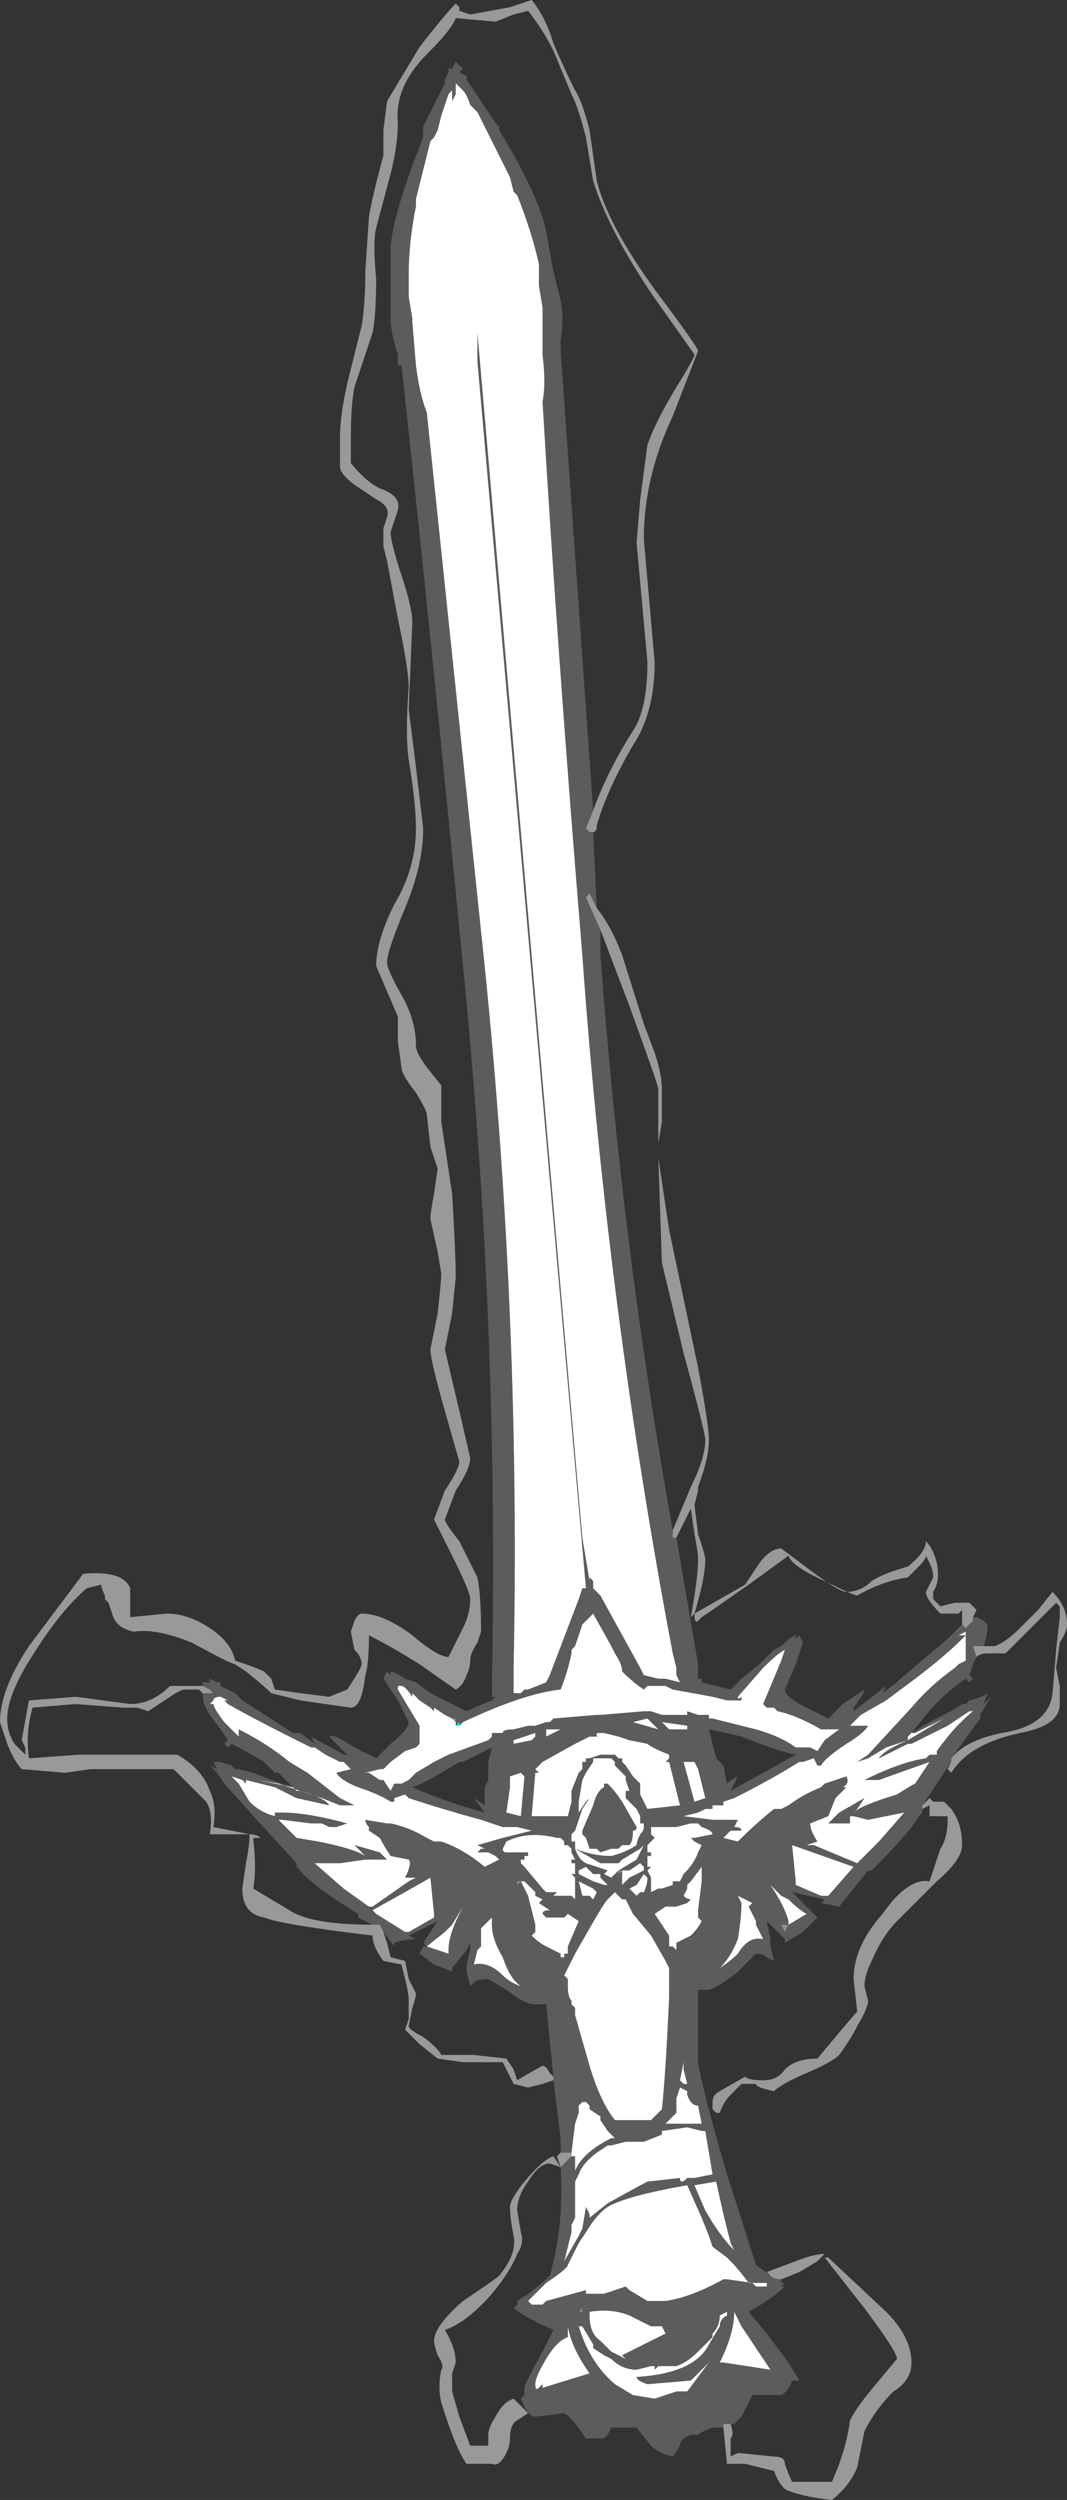 <?xml version="1.0" encoding="UTF-8" standalone="no"?>
<svg xmlns:ffdec="https://www.free-decompiler.com/flash" xmlns:xlink="http://www.w3.org/1999/xlink" ffdec:objectType="shape" height="34.55px" width="14.75px" xmlns="http://www.w3.org/2000/svg">
  <rect width="100%" height="100%" fill="#333333" stroke="none"/>
  <g transform="matrix(1.0, 0.0, 0.0, 1.0, 17.35, 28.1)">
    <path d="M-14.2 -4.6 L-14.2 -4.6 M-11.05 -4.3 L-11.1 -4.35 -11.05 -4.35 -11.05 -4.3 M-7.8 -4.9 L-7.8 -4.9 M-4.1 -5.5 L-4.1 -5.5 M-10.4 -4.7 L-10.4 -4.7 M-8.8 -2.25 L-8.75 -2.25 -8.8 -2.2 -8.8 -2.25 M-10.2 -2.05 L-10.2 -2.1 -10.15 -2.1 -10.2 -2.05 M-10.15 -1.4 L-10.15 -1.4 M-6.5 -1.5 L-6.45 -1.5 -6.5 -1.4 -6.55 -1.5 -6.5 -1.5 M-4.75 -3.05 L-4.75 -3.05 M-8.0 0.45 L-8.0 0.45 M-9.4 0.5 L-9.4 0.5 M-9.3 3.85 L-9.35 3.85 -9.3 3.8 -9.3 3.85 M-7.4 3.7 L-7.4 3.7" fill="#ebebeb" fill-opacity="0.502" fill-rule="evenodd" stroke="none"/>
    <path d="M-9.15 -16.9 L-9.25 -16.65 -9.2 -16.6 -9.15 -16.6 -9.1 -15.55 -9.2 -15.75 -9.25 -15.7 -9.05 -15.25 -9.05 -14.9 Q-8.75 -10.85 -8.05 -6.95 L-8.05 -6.85 -8.0 -6.85 -7.7 -5.1 -7.7 -4.9 -7.65 -4.9 -7.65 -4.85 -7.25 -4.75 -7.1 -4.9 -6.85 -5.1 -6.65 -5.3 -6.55 -5.35 Q-6.4 -5.5 -6.35 -5.5 L-6.35 -5.45 -6.3 -5.5 -6.25 -5.4 -6.35 -5.1 -6.5 -4.75 Q-6.5 -4.65 -6.2 -4.5 L-5.9 -4.35 -5.7 -4.55 -5.4 -4.75 Q-5.4 -4.7 -5.55 -4.5 L-5.55 -4.45 -5.1 -4.8 -5.15 -4.7 -4.95 -4.85 -4.9 -4.9 -4.25 -5.45 -4.05 -5.65 -4.0 -5.6 -3.9 -5.7 -3.9 -5.75 -3.85 -5.75 -3.75 -5.7 -3.7 -5.65 Q-3.7 -5.5 -3.75 -5.35 L-3.9 -5.35 -3.85 -5.2 -3.9 -5.1 -3.95 -4.95 -3.9 -4.9 -3.95 -4.85 -4.0 -4.9 Q-4.3 -4.7 -4.55 -4.4 L-4.75 -4.15 -4.5 -4.3 Q-4.1 -4.5 -4.05 -4.55 L-4.0 -4.55 -3.95 -4.6 Q-3.75 -4.65 -3.7 -4.7 L-3.75 -4.55 -3.65 -4.65 -3.8 -4.4 -3.8 -4.35 -4.2 -3.8 -4.2 -3.75 -4.6 -3.15 -4.6 -3.1 -4.6 -3.05 -4.65 -3.0 Q-4.75 -2.8 -5.3 -2.25 L-5.35 -2.25 -5.75 -1.75 -6.0 -1.8 -5.95 -1.85 -6.4 -1.95 -6.3 -1.85 Q-6.2 -1.75 -6.15 -1.7 L-6.05 -1.6 -6.25 -1.4 -6.5 -1.25 -6.5 -1.3 -6.75 -1.55 -6.7 -1.3 -6.7 -1.2 -6.65 -1.0 -6.75 -1.05 Q-6.8 -1.1 -6.9 -1.1 L-7.15 -0.85 Q-7.4 -0.65 -7.55 -0.6 L-7.7 -0.6 -7.7 0.4 Q-7.65 0.75 -7.3 1.95 L-6.9 3.2 -6.7 3.35 Q-6.65 3.4 -6.55 3.4 L-6.55 3.45 -6.5 3.45 -6.55 3.5 -6.5 3.5 Q-6.65 3.65 -7.0 3.85 L-6.75 4.15 -6.45 4.55 -6.3 4.8 -6.4 4.8 Q-6.45 4.95 -6.55 5.0 L-6.95 5.0 -7.1 5.3 -7.2 5.4 -7.25 5.4 -7.35 5.4 -7.35 5.45 -7.5 5.45 Q-7.65 5.5 -7.7 5.55 L-7.8 5.55 Q-7.95 5.6 -7.95 5.7 L-8.05 5.85 Q-8.25 5.8 -8.35 5.7 L-8.55 5.45 -8.9 5.45 -8.95 5.55 -9.0 5.6 -9.25 5.6 Q-9.45 5.3 -9.55 5.25 L-9.95 5.3 Q-10.05 5.3 -10.15 5.05 L-10.1 5.0 -10.1 4.9 Q-10.1 4.85 -9.85 4.4 L-9.7 4.1 Q-10.05 3.95 -10.25 3.8 L-10.25 3.8 -10.2 3.75 -10.2 3.7 Q-9.95 3.55 -9.75 3.35 -9.55 2.65 -9.6 1.85 L-9.45 1.7 -9.45 1.65 -9.6 1.65 -9.6 1.45 -9.7 0.65 -9.7 0.6 -9.8 -0.4 -9.95 -0.4 Q-10.1 -0.4 -10.35 -0.6 L-10.6 -0.75 Q-10.75 -0.75 -10.8 -0.7 L-10.85 -0.65 -10.9 -0.85 -10.9 -0.95 -10.85 -1.15 -10.85 -1.25 -10.9 -1.15 -11.1 -0.9 -11.1 -0.85 Q-11.2 -0.9 -11.35 -0.95 L-11.55 -1.1 -11.5 -1.2 -11.45 -1.2 -11.5 -1.25 -11.3 -1.55 -11.7 -1.35 -11.6 -1.3 Q-11.75 -1.3 -11.9 -1.25 L-11.9 -1.2 -12.05 -1.4 -12.1 -1.5 -12.2 -1.5 -12.4 -1.6 -12.4 -1.65 Q-13.05 -2.05 -13.2 -2.25 L-13.25 -2.3 -13.25 -2.35 -13.8 -2.95 -14.25 -3.45 -14.35 -3.6 -14.45 -3.7 -14.35 -3.65 -14.4 -3.75 -14.3 -3.75 -14.15 -3.7 -14.1 -3.65 -14.05 -3.65 -13.85 -3.6 -13.6 -3.5 -13.3 -3.4 -13.5 -3.6 -13.55 -3.6 -13.7 -3.75 Q-13.95 -3.9 -14.15 -4.0 L-14.2 -3.95 -14.25 -4.0 -14.2 -4.05 -14.3 -4.2 -14.45 -4.4 Q-14.55 -4.55 -14.55 -4.7 L-14.4 -4.7 -14.45 -4.75 -14.55 -4.8 -14.55 -4.85 -14.45 -4.85 -14.45 -4.9 -14.35 -4.85 -14.3 -4.85 -14.3 -4.8 -14.1 -4.7 -14.0 -4.6 -13.3 -4.15 -13.2 -4.15 -13.0 -4.0 -13.05 -4.1 -12.6 -3.85 -12.55 -3.85 -12.8 -4.1 Q-12.75 -4.15 -12.45 -3.95 L-12.15 -3.8 -11.95 -4.0 Q-11.7 -4.2 -11.7 -4.3 L-11.85 -4.6 -12.05 -4.9 -12.0 -5.0 -11.95 -4.95 -11.95 -5.0 Q-11.9 -5.0 -11.75 -4.9 L-11.6 -4.85 -11.4 -4.7 -10.9 -4.45 Q-10.8 -4.5 -10.55 -4.6 L-10.5 -4.65 -10.55 -4.65 -10.55 -4.85 Q-10.45 -9.75 -10.95 -14.75 -11.4 -19.4 -11.8 -23.05 L-11.85 -23.05 -11.85 -23.2 Q-11.95 -23.5 -11.95 -23.7 L-11.95 -24.7 Q-11.9 -25.2 -11.5 -26.2 L-11.5 -26.35 -11.2 -26.95 -11.2 -27.0 -11.15 -27.1 -11.15 -27.15 -11.1 -27.15 -11.05 -27.25 -10.95 -27.15 -11.0 -27.1 -10.9 -27.05 -10.9 -27.0 -10.5 -26.4 -10.45 -26.35 -10.45 -26.3 Q-9.9 -25.4 -9.8 -24.9 L-9.7 -24.35 -9.6 -23.95 Q-9.55 -23.7 -9.6 -23.4 L-9.6 -23.25 -9.15 -16.9 M-11.15 -26.8 L-11.25 -26.5 -11.3 -26.3 -11.35 -26.2 -11.4 -26.15 -11.6 -25.35 -11.6 -25.25 Q-11.7 -24.75 -11.7 -24.3 L-11.7 -24.0 -11.65 -23.7 -11.65 -23.65 -11.6 -23.05 Q-11.55 -22.65 -11.45 -22.4 L-10.65 -14.75 Q-10.15 -9.85 -10.25 -5.05 L-10.25 -4.7 -10.15 -4.7 -10.1 -4.75 -10.05 -4.75 -9.8 -4.85 -9.75 -4.95 -9.35 -6.0 -9.3 -6.15 -9.25 -6.15 -10.75 -23.1 -10.75 -23.5 -9.3 -6.85 Q-9.25 -6.55 -9.2 -6.25 L-9.2 -6.3 -9.15 -6.25 -9.15 -6.15 -9.05 -6.05 -8.5 -5.05 -8.45 -4.95 -8.25 -4.9 -8.15 -4.9 -7.95 -4.85 -8.0 -4.95 -8.0 -5.05 -8.05 -5.25 Q-8.95 -10.0 -9.3 -14.9 -9.65 -19.15 -9.85 -22.55 -9.8 -22.8 -9.85 -23.2 L-9.85 -23.85 -9.9 -24.15 -9.9 -24.45 Q-10.0 -24.9 -10.2 -25.4 L-10.25 -25.45 -10.3 -25.65 Q-10.4 -25.85 -10.6 -26.25 L-10.75 -26.55 -10.85 -26.65 Q-10.9 -26.8 -10.95 -26.85 L-11.05 -26.95 -11.05 -26.8 -11.1 -26.7 -11.1 -26.85 -11.15 -26.8 M-14.2 -4.6 L-14.3 -4.65 -14.3 -4.65 Q-14.4 -4.65 -14.4 -4.6 L-14.45 -4.55 -14.4 -4.55 Q-14.4 -4.5 -14.25 -4.3 L-14.05 -4.1 -14.05 -4.2 Q-13.65 -4.0 -13.35 -3.75 L-13.1 -3.6 -12.65 -3.25 -12.45 -3.15 -12.65 -3.15 -12.9 -3.25 -13.2 -3.35 -13.25 -3.35 -13.3 -3.4 -13.8 -3.5 -13.5 -3.45 -13.2 -3.35 Q-12.85 -3.25 -12.8 -3.15 L-13.25 -3.25 -13.55 -3.4 -13.95 -3.5 -13.95 -3.45 -14.0 -3.5 -14.15 -3.55 -14.05 -3.45 -13.9 -3.2 Q-13.75 -3.05 -13.55 -3.0 L-13.55 -3.05 -13.45 -3.05 Q-13.1 -3.05 -12.55 -2.9 L-12.7 -2.85 -12.8 -2.85 -12.9 -2.9 -13.05 -2.9 -13.45 -2.95 -13.5 -2.95 -13.25 -2.7 -12.95 -2.65 Q-12.45 -2.55 -12.3 -2.45 L-12.45 -2.6 -12.1 -2.5 -12.0 -2.4 -12.25 -2.4 -12.3 -2.4 -12.65 -2.35 -13.0 -2.35 -12.6 -2.0 -12.25 -1.75 -12.2 -1.75 -11.7 -2.1 -11.6 -2.15 -11.75 -2.15 Q-11.65 -2.35 -11.7 -2.4 L-11.95 -2.45 Q-12.05 -2.6 -12.1 -2.7 L-12.25 -2.8 -12.25 -2.85 Q-12.3 -2.9 -12.3 -2.95 L-12.0 -2.9 -11.95 -2.9 Q-11.7 -2.85 -11.45 -2.7 L-11.35 -2.65 -11.25 -2.65 Q-10.95 -2.55 -10.65 -2.3 L-10.45 -2.4 -10.5 -2.45 -10.6 -2.5 -10.75 -2.5 -10.7 -2.55 -10.65 -2.55 -10.75 -2.6 -10.4 -2.7 -10.0 -2.8 -10.2 -2.85 -10.4 -2.85 -10.7 -2.95 Q-11.25 -3.1 -11.7 -3.25 L-11.75 -3.3 -11.9 -3.25 -11.9 -3.2 -11.95 -3.2 Q-12.1 -3.3 -12.4 -3.4 -12.65 -3.5 -12.7 -3.6 L-12.5 -3.65 -12.6 -3.75 -12.65 -3.75 -12.85 -3.85 -13.0 -3.95 -13.05 -3.95 -13.25 -4.05 Q-13.85 -4.35 -14.2 -4.55 L-14.25 -4.6 -14.2 -4.6 -14.2 -4.6 M-11.05 -4.3 L-11.1 -4.35 -11.2 -4.4 -11.35 -4.5 -11.35 -4.45 -11.4 -4.5 -11.55 -4.6 -11.65 -4.7 -11.65 -4.65 Q-11.75 -4.8 -11.8 -4.8 L-11.85 -4.8 -11.85 -4.75 -11.55 -4.25 -11.55 -4.0 -11.6 -3.95 -11.75 -3.9 -11.95 -3.75 -12.0 -3.7 -12.05 -3.65 -12.1 -3.65 -12.3 -3.6 -12.25 -3.6 -12.1 -3.5 -12.05 -3.5 -11.95 -3.35 -11.9 -3.45 -11.8 -3.45 -11.7 -3.5 -11.6 -3.6 -11.35 -3.75 -11.15 -3.85 -10.6 -4.05 -10.55 -4.1 -10.55 -4.15 -10.4 -4.15 Q-10.4 -4.2 -10.25 -4.2 L-10.05 -4.25 -9.95 -4.25 -9.8 -4.3 -9.75 -4.3 -9.7 -4.35 -9.1 -4.4 -9.05 -4.4 -8.45 -4.45 -8.35 -4.45 -8.2 -4.4 -7.85 -4.4 -7.85 -4.45 -7.7 -4.4 -7.55 -4.4 -7.55 -4.35 -7.5 -4.35 -6.9 -4.2 Q-6.55 -4.1 -6.35 -3.95 L-6.15 -3.95 -6.05 -3.9 -5.95 -4.05 -5.75 -4.2 -6.0 -4.2 -6.0 -4.2 Q-6.35 -4.4 -6.6 -4.45 L-6.65 -4.5 -6.75 -4.5 -6.8 -4.55 -6.55 -5.15 -6.5 -5.3 Q-6.6 -5.25 -6.8 -5.05 L-7.15 -4.65 Q-7.15 -4.6 -7.1 -4.65 L-7.1 -4.6 -7.3 -4.6 -7.5 -4.65 -8.05 -4.75 -8.15 -4.8 -8.4 -4.8 -8.45 -4.75 Q-8.6 -4.85 -8.75 -5.0 -8.75 -5.1 -8.85 -5.25 L-8.9 -5.35 -9.15 -5.8 -9.3 -5.65 -9.4 -5.35 -9.45 -5.3 -9.45 -5.25 Q-9.5 -5.0 -9.6 -4.75 -10.1 -4.7 -10.95 -4.3 L-11.0 -4.25 -11.0 -4.3 -11.05 -4.25 -11.05 -4.3 -11.05 -4.35 -11.1 -4.35 -11.05 -4.3 M-11.7 -1.4 L-11.35 -1.6 -11.35 -1.65 -11.4 -2.15 Q-11.75 -1.95 -12.2 -1.7 L-12.15 -1.65 -11.75 -1.4 -11.7 -1.4 M-7.8 -4.9 L-7.8 -4.9 M-8.15 -4.25 L-8.1 -4.2 -7.85 -4.2 -7.85 -4.25 -8.2 -4.3 -8.15 -4.25 M-8.3 -4.25 L-8.4 -4.35 -8.6 -4.3 -8.25 -4.2 -8.3 -4.25 M-8.65 -4.05 L-8.8 -4.1 -9.0 -4.15 -9.1 -4.15 -9.1 -4.1 -9.2 -4.1 -9.4 -4.0 -9.85 -3.75 -9.95 -3.65 -9.9 -3.6 -9.95 -3.6 -10.0 -3.0 -9.5 -3.0 -9.45 -3.2 -9.45 -3.35 -9.35 -3.6 -9.3 -3.65 -9.3 -3.75 -9.25 -3.75 -9.25 -3.8 -9.2 -3.8 -9.05 -3.85 -8.85 -3.85 -8.8 -3.8 -8.75 -3.8 -8.75 -3.75 -8.7 -3.7 -8.6 -3.55 -8.5 -3.45 -8.5 -3.3 -8.4 -3.1 -7.95 -3.15 -8.1 -3.75 -8.15 -3.75 -8.1 -3.8 -8.1 -3.85 Q-8.35 -3.95 -8.4 -4.0 L-8.65 -4.05 M-7.75 -3.9 L-7.75 -3.9 M-7.9 -3.75 L-7.75 -3.2 -7.6 -3.25 -7.7 -3.65 -7.75 -3.75 -7.9 -3.75 M-7.35 -3.7 L-7.3 -3.45 Q-7.25 -3.5 -7.15 -3.55 L-7.25 -3.35 Q-6.8 -3.6 -6.35 -3.85 -6.6 -3.9 -7.1 -4.1 -7.3 -4.15 -7.55 -4.2 L-7.45 -3.8 -7.35 -3.7 M-4.1 -5.5 L-4.0 -5.5 -4.05 -5.45 Q-4.35 -5.15 -4.9 -4.75 L-5.1 -4.6 -5.45 -4.4 -5.6 -4.25 -5.35 -4.25 Q-5.4 -4.15 -5.65 -4.0 -5.95 -3.8 -6.0 -3.7 L-6.05 -3.7 -6.1 -3.8 -6.25 -3.75 -6.3 -3.75 Q-6.7 -3.5 -7.2 -3.25 L-7.35 -3.2 -7.35 -3.15 -7.5 -3.15 -7.5 -3.1 -7.6 -3.1 -7.7 -3.05 -7.9 -3.0 -7.5 -2.95 -7.15 -2.95 -7.2 -2.85 Q-7.1 -2.85 -7.1 -2.8 L-7.25 -2.8 -7.35 -2.7 -7.15 -2.65 Q-6.9 -2.9 -6.65 -3.1 L-6.55 -3.1 -6.45 -3.15 Q-6.25 -3.3 -6.0 -3.4 L-5.95 -3.45 -5.65 -3.55 Q-5.6 -3.45 -5.7 -3.4 L-5.65 -3.4 -5.8 -3.25 -5.9 -3.0 -6.15 -2.9 Q-6.15 -2.8 -6.05 -2.65 L-6.2 -2.6 -6.1 -2.6 -5.5 -2.35 -5.2 -2.65 -4.85 -3.05 -5.35 -2.95 -5.55 -3.0 -5.6 -3.0 -5.6 -2.9 -5.9 -2.9 -5.75 -3.05 -5.4 -3.25 -5.5 -3.1 -5.55 -3.05 Q-5.45 -3.15 -4.95 -3.3 -4.8 -3.4 -4.7 -3.45 L-4.5 -3.75 -5.2 -3.5 -5.4 -3.5 Q-4.9 -3.75 -4.55 -3.8 L-4.5 -3.85 -4.4 -3.85 -4.4 -3.9 Q-4.15 -4.25 -3.9 -4.45 L-3.95 -4.45 -4.25 -4.25 -4.75 -4.0 -4.8 -4.0 -5.2 -3.8 Q-5.15 -3.9 -4.8 -4.05 L-4.3 -4.35 Q-4.4 -4.3 -4.5 -4.25 L-4.7 -4.15 -4.75 -4.15 -4.8 -4.1 -4.8 -4.05 -5.1 -3.95 -5.35 -3.8 -5.5 -3.75 -5.35 -3.85 -4.75 -4.5 Q-4.5 -4.8 -4.15 -5.05 L-4.1 -5.1 -4.0 -5.15 -4.0 -5.55 -4.1 -5.5 -4.1 -5.5 M-10.4 -4.7 L-10.4 -4.7 M-10.95 -3.75 L-11.0 -3.75 -11.25 -3.6 Q-11.5 -3.45 -11.65 -3.4 -11.2 -3.2 -10.65 -3.05 L-10.8 -3.25 -10.65 -3.15 -10.65 -3.4 -10.6 -3.5 -10.6 -3.75 -10.55 -3.95 -10.95 -3.75 M-10.15 -3.6 L-10.3 -3.55 -10.3 -3.4 -10.35 -3.05 -10.15 -3.0 -10.1 -3.55 -10.15 -3.6 M-10.25 -4.05 L-10.25 -4.0 -10.0 -4.05 -9.95 -4.1 -9.95 -4.15 -10.25 -4.05 M-9.6 -4.2 L-9.8 -4.2 -9.8 -4.1 -9.6 -4.2 M-9.85 -3.9 L-9.85 -3.9 M-9.0 -3.45 L-8.95 -3.45 Q-8.85 -3.35 -8.75 -3.2 L-8.55 -2.85 Q-8.55 -2.8 -8.6 -2.8 -8.6 -2.65 -8.65 -2.6 L-8.75 -2.6 -8.8 -2.55 -8.9 -2.55 -9.05 -2.5 -9.1 -2.55 -9.2 -2.55 -9.25 -2.7 -9.3 -2.75 -9.3 -2.8 -9.15 -3.15 Q-9.1 -3.35 -9.0 -3.4 L-9.0 -3.45 M-9.15 -3.8 L-9.15 -3.75 -9.25 -3.6 -9.3 -3.5 -9.35 -3.2 -9.35 -3.05 -9.25 -3.2 -9.2 -3.25 -9.3 -3.1 -9.4 -2.8 -9.45 -2.75 -9.45 -2.65 -9.4 -2.65 -9.4 -2.55 Q-9.15 -2.45 -8.9 -2.45 -8.7 -2.5 -8.55 -2.6 -8.55 -2.65 -8.5 -2.75 -8.45 -2.8 -8.45 -2.85 L-8.45 -2.9 -8.5 -2.9 -8.5 -3.0 -8.55 -3.1 -8.7 -3.25 -8.7 -3.35 -8.65 -3.35 -8.7 -3.5 -8.7 -3.55 -8.85 -3.7 -8.85 -3.75 -8.9 -3.8 -9.15 -3.8 M-9.6 -2.7 L-9.65 -2.7 Q-10.05 -2.8 -10.35 -2.65 L-10.4 -2.55 Q-10.4 -2.5 -10.35 -2.5 L-10.05 -2.5 -10.05 -2.45 -10.1 -2.45 -10.1 -2.4 -10.15 -2.4 -10.15 -2.35 -10.1 -2.3 -9.85 -2.0 -9.8 -1.95 -9.65 -1.95 -9.7 -1.9 -9.45 -1.9 -9.4 -1.85 -9.4 -2.15 -9.45 -2.2 -9.4 -2.2 -9.4 -2.35 -9.45 -2.35 -9.45 -2.4 -9.4 -2.4 -9.45 -2.5 -9.45 -2.55 -9.5 -2.6 -9.55 -2.6 -9.55 -2.65 -9.6 -2.7 M-9.95 -1.95 L-10.1 -2.1 -10.15 -2.1 -10.05 -1.9 -9.95 -1.5 -9.95 -1.4 -10.0 -1.35 Q-9.9 -1.25 -9.8 -1.2 -9.7 -1.15 -9.6 -1.1 L-9.6 -1.05 -9.55 -1.05 -9.55 -1.1 -9.5 -1.1 -9.5 -1.2 -9.35 -1.55 -9.5 -1.65 -9.55 -1.6 -9.8 -1.6 -9.85 -1.65 Q-9.85 -1.7 -9.75 -1.7 L-9.9 -1.8 -9.85 -1.85 -9.95 -1.9 -9.95 -1.95 M-9.0 -2.2 L-8.9 -2.15 -8.8 -2.25 -8.55 -2.4 Q-8.5 -2.5 -8.45 -2.6 L-8.5 -2.55 -8.75 -2.4 -8.8 -2.35 -9.05 -2.35 -9.4 -2.55 Q-9.35 -2.4 -9.25 -2.35 L-8.95 -2.25 -9.0 -2.2 M-8.8 -2.25 L-8.8 -2.2 -8.75 -2.25 -8.8 -2.25 M-9.35 -2.1 L-9.3 -1.9 -9.2 -1.9 -9.15 -1.85 -9.1 -1.95 -9.15 -2.0 -9.35 -2.1 M-9.25 -2.3 L-9.35 -2.25 -9.35 -2.2 -9.15 -2.1 -9.0 -2.05 -8.95 -2.05 -9.05 -2.15 -9.05 -2.2 -9.15 -2.2 -9.25 -2.3 M-8.75 -2.1 L-8.75 -2.05 -8.65 -2.15 -8.45 -2.25 -8.45 -2.3 -8.5 -2.35 -8.65 -2.25 -8.75 -2.25 -8.75 -2.1 M-8.9 -1.9 L-8.95 -1.85 Q-9.0 -1.8 -9.2 -1.45 L-9.4 -1.1 -9.55 -0.8 -9.5 -0.75 -9.5 -0.65 Q-9.5 -0.5 -9.45 -0.45 L-9.45 -0.4 -9.4 -0.35 -9.4 -0.25 -9.2 0.45 Q-9.05 0.95 -8.85 1.2 L-8.35 1.2 -8.2 1.05 Q-8.15 0.6 -8.1 -0.5 L-8.1 -0.9 -8.15 -1.0 -8.35 -1.35 -8.6 -1.65 -8.7 -1.85 -8.75 -1.85 -8.85 -1.95 -8.9 -1.9 M-10.2 -2.05 L-10.15 -2.1 -10.2 -2.1 -10.2 -2.05 M-10.15 -1.4 L-10.15 -1.4 M-10.95 -1.75 L-11.1 -1.5 -11.2 -1.4 -11.45 -1.2 -11.15 -1.1 -11.15 -1.15 Q-11.15 -1.35 -11.0 -1.65 L-10.95 -1.75 M-10.5 -1.55 L-10.55 -1.6 -10.7 -1.45 -10.7 -1.2 -10.75 -1.15 -10.8 -0.95 Q-10.6 -1.0 -10.4 -0.8 -10.3 -0.7 -10.15 -0.65 -10.3 -0.75 -10.4 -1.05 -10.55 -1.3 -10.55 -1.5 L-10.55 -1.6 -10.5 -1.55 M-7.15 -1.9 L-7.1 -1.8 Q-7.1 -1.6 -7.15 -1.3 -7.25 -1.05 -7.4 -0.9 -7.25 -1.0 -7.15 -1.1 -7.0 -1.35 -6.8 -1.3 L-6.9 -1.5 -6.9 -1.55 -7.0 -1.75 -6.95 -1.8 -7.15 -1.9 M-6.7 -2.05 Q-6.5 -1.75 -6.45 -1.55 L-6.45 -1.5 -6.2 -1.65 Q-6.3 -1.7 -6.45 -1.85 L-6.55 -1.9 -6.7 -2.05 M-6.35 -2.1 L-6.35 -2.05 -6.0 -1.9 -5.9 -1.9 -5.55 -2.3 -6.4 -2.6 -6.35 -2.1 M-8.35 -2.75 L-8.3 -2.7 -8.4 -2.6 -8.4 -2.5 -8.35 -2.5 -8.35 -2.45 -8.4 -2.45 -8.4 -2.3 -8.35 -2.3 -8.4 -2.25 -8.35 -2.15 -8.35 -1.95 -8.25 -2.0 -8.2 -2.0 -8.05 -2.05 -8.05 -2.1 -7.95 -2.1 -7.9 -2.2 Q-7.75 -2.35 -7.7 -2.5 L-7.65 -2.6 -7.75 -2.65 -7.8 -2.7 -7.75 -2.7 -7.5 -2.75 Q-7.5 -2.8 -7.65 -2.85 L-7.7 -2.9 -7.8 -2.9 -8.0 -2.85 -8.35 -2.85 -8.35 -2.75 -8.35 -2.75 M-8.55 -2.05 L-8.65 -2.0 -8.55 -1.9 -8.5 -1.95 -8.45 -1.95 Q-8.4 -2.05 -8.4 -2.15 L-8.45 -2.2 -8.55 -2.05 M-7.8 -1.85 L-7.85 -1.8 -8.0 -1.75 -8.15 -1.75 -8.3 -1.65 -8.1 -1.35 -8.1 -1.2 -8.05 -1.2 -8.0 -1.15 -8.0 -1.25 Q-7.9 -1.3 -7.8 -1.35 -7.7 -1.45 -7.65 -1.55 L-7.7 -1.6 -7.7 -1.7 -7.65 -2.1 -7.65 -2.3 -7.8 -2.1 -7.85 -2.05 -7.85 -2.0 -7.9 -1.9 Q-7.85 -1.85 -7.8 -1.85 M-6.5 -1.5 L-6.55 -1.5 -6.5 -1.4 -6.45 -1.5 -6.5 -1.5 M-4.75 -3.05 L-4.75 -3.05 M-7.85 0.8 L-7.95 0.75 -8.0 0.9 -8.0 1.1 -8.15 1.25 -7.65 1.25 -7.7 1.0 Q-7.8 1.0 -7.85 0.85 L-7.85 0.8 M-7.9 0.5 L-7.9 0.4 -7.95 0.65 -7.9 0.7 -7.85 0.7 -7.9 0.5 M-8.0 0.45 L-8.0 0.45 M-8.2 1.35 L-8.2 1.4 -8.45 1.5 -8.7 1.5 -8.9 1.55 -8.95 1.55 -9.1 1.65 Q-9.3 1.8 -9.35 1.95 L-9.4 2.05 -9.4 2.55 -9.45 2.65 -9.45 2.75 Q-9.5 2.95 -9.55 3.15 L-9.35 2.8 -9.3 2.7 -9.25 2.4 -9.2 2.5 -9.2 2.55 -8.95 2.35 Q-8.5 2.1 -8.4 2.05 L-7.95 2.0 Q-7.95 2.1 -7.85 2.0 L-7.75 2.0 -7.5 1.95 -7.6 1.35 -7.65 1.35 -7.85 1.3 -8.2 1.35 M-7.75 2.1 L-7.6 2.45 Q-7.4 2.8 -7.2 3.0 L-7.25 2.9 -7.35 2.5 -7.45 2.05 -7.75 2.1 M-9.8 3.7 L-9.25 3.55 -9.25 3.6 -9.0 3.6 -8.7 3.5 -8.65 3.55 -8.4 3.7 -8.15 3.7 Q-7.8 3.65 -7.35 3.4 L-7.3 3.4 -6.95 3.45 -7.0 3.45 Q-7.15 3.25 -7.25 3.15 L-7.3 3.1 -7.5 2.95 -7.55 2.8 -7.65 2.55 -7.85 2.1 Q-8.7 2.25 -8.95 2.4 -9.1 2.5 -9.25 2.75 L-9.35 2.9 -9.5 3.2 Q-9.5 3.25 -9.8 3.45 L-10.05 3.7 -10.0 3.75 -9.85 3.75 -9.8 3.7 M-6.9 3.5 L-6.75 3.5 -6.75 3.45 -6.95 3.45 -6.9 3.5 M-9.4 0.5 L-9.4 0.5 M-9.25 0.95 L-9.3 0.95 -9.35 1.0 -9.35 1.1 -9.4 1.25 -9.45 1.65 -9.45 1.7 -9.4 1.7 -9.4 1.9 Q-9.3 1.65 -8.9 1.45 L-8.85 1.45 -8.95 1.35 -9.05 1.2 -9.05 1.15 -9.2 1.05 -9.2 1.0 -9.25 0.95 M-9.3 3.85 L-9.3 3.8 -9.35 3.85 -9.3 3.85 M-9.2 3.9 Q-9.2 4.15 -9.05 4.25 L-8.9 4.4 Q-8.8 4.45 -8.7 4.5 L-8.75 4.45 -8.15 4.15 -8.2 4.05 -8.35 4.05 -8.65 3.9 Q-8.9 3.8 -9.2 3.85 L-9.2 3.9 M-9.5 4.2 Q-9.65 4.25 -9.8 4.5 -9.95 4.75 -9.95 4.85 -9.95 4.95 -9.9 4.9 L-9.85 4.85 -9.85 4.9 -9.2 4.7 Q-9.45 4.35 -9.5 4.05 L-9.5 4.2 M-9.15 4.35 L-9.15 4.3 -9.3 4.05 -9.35 4.05 Q-9.2 4.55 -8.85 4.85 L-8.6 5.0 -8.3 5.05 -8.0 4.95 -7.85 4.95 -7.55 4.55 -7.8 4.8 -8.4 4.85 Q-8.55 4.8 -8.55 4.75 -7.75 4.7 -7.55 4.3 L-7.4 4.05 Q-7.4 3.95 -7.3 3.9 L-7.3 3.85 -7.4 3.9 Q-7.4 4.05 -7.5 4.15 L-7.5 4.2 -7.7 4.4 Q-7.85 4.55 -8.0 4.6 L-8.25 4.6 -8.3 4.65 -8.3 4.6 -8.35 4.6 -8.55 4.65 Q-8.75 4.65 -8.9 4.5 L-9.0 4.45 -9.15 4.35 M-7.1 4.05 L-7.2 3.85 Q-7.2 4.15 -7.4 4.55 L-7.35 4.55 -6.7 4.65 -7.1 4.05 M-7.4 3.7 L-7.4 3.7" fill="#ffffff" fill-opacity="0.2" fill-rule="evenodd" stroke="none"/>
    <path d="M-11.15 -26.8 L-11.1 -26.85 -11.1 -26.7 -11.05 -26.8 -11.05 -26.95 -10.95 -26.85 Q-10.9 -26.8 -10.85 -26.65 L-10.75 -26.55 -10.6 -26.25 Q-10.4 -25.85 -10.3 -25.65 L-10.25 -25.45 -10.2 -25.4 Q-10.0 -24.9 -9.9 -24.45 L-9.9 -24.15 -9.85 -23.85 -9.85 -23.2 Q-9.8 -22.8 -9.85 -22.55 -9.65 -19.15 -9.3 -14.9 -8.95 -10.0 -8.05 -5.25 L-8.0 -5.05 -8.0 -4.95 -7.95 -4.85 -8.15 -4.9 -8.25 -4.9 -8.45 -4.95 -8.5 -5.05 -9.05 -6.05 -9.15 -6.15 -9.15 -6.25 -9.2 -6.3 -9.2 -6.25 Q-9.25 -6.55 -9.3 -6.85 L-10.75 -23.5 -10.75 -23.1 -9.25 -6.15 -9.3 -6.15 -9.35 -6.0 -9.75 -4.95 -9.8 -4.85 -10.05 -4.75 -10.1 -4.75 -10.15 -4.7 -10.25 -4.7 -10.25 -5.05 Q-10.15 -9.85 -10.65 -14.75 L-11.45 -22.4 Q-11.55 -22.65 -11.6 -23.05 L-11.65 -23.65 -11.65 -23.7 -11.7 -24.0 -11.7 -24.3 Q-11.7 -24.75 -11.6 -25.25 L-11.6 -25.35 -11.4 -26.15 -11.35 -26.2 -11.3 -26.3 -11.25 -26.5 -11.15 -26.8 M-12.25 -2.4 L-12.0 -2.4 -12.1 -2.5 -12.45 -2.6 -12.3 -2.45 Q-12.45 -2.55 -12.95 -2.65 L-13.25 -2.7 -13.5 -2.95 -13.45 -2.95 -13.05 -2.9 -12.9 -2.9 -12.8 -2.85 -12.7 -2.85 -12.55 -2.9 Q-13.1 -3.05 -13.45 -3.05 L-13.55 -3.05 -13.55 -3.0 Q-13.75 -3.05 -13.9 -3.2 L-14.05 -3.45 -14.15 -3.55 -14.0 -3.5 -13.95 -3.45 -13.95 -3.5 -13.55 -3.4 -13.25 -3.25 -12.8 -3.15 Q-12.85 -3.25 -13.2 -3.35 L-13.5 -3.45 -13.8 -3.5 -13.3 -3.4 -13.25 -3.35 -13.2 -3.35 -12.9 -3.25 -12.65 -3.15 -12.45 -3.15 -12.65 -3.25 -13.1 -3.6 -13.35 -3.75 Q-13.65 -4.0 -14.05 -4.2 L-14.05 -4.1 -14.25 -4.3 Q-14.4 -4.5 -14.4 -4.55 L-14.45 -4.55 -14.4 -4.6 Q-14.4 -4.65 -14.3 -4.65 L-14.3 -4.65 -14.2 -4.6 -14.25 -4.6 -14.2 -4.55 Q-13.85 -4.35 -13.25 -4.05 L-13.05 -3.95 -13.0 -3.95 -12.85 -3.85 -12.65 -3.75 -12.6 -3.75 -12.5 -3.65 -12.7 -3.6 Q-12.65 -3.5 -12.4 -3.4 -12.1 -3.3 -11.95 -3.2 L-11.9 -3.2 -11.9 -3.25 -11.75 -3.3 -11.7 -3.25 Q-11.25 -3.1 -10.7 -2.95 L-10.4 -2.85 -10.2 -2.85 -10.0 -2.8 -10.4 -2.7 -10.75 -2.6 -10.65 -2.55 -10.7 -2.55 -10.75 -2.5 -10.6 -2.5 -10.5 -2.45 -10.45 -2.4 -10.65 -2.3 Q-10.95 -2.55 -11.25 -2.65 L-11.35 -2.65 -11.45 -2.7 Q-11.7 -2.85 -11.95 -2.9 L-12.0 -2.9 -12.3 -2.95 Q-12.3 -2.9 -12.25 -2.85 L-12.25 -2.8 -12.1 -2.7 Q-12.05 -2.6 -11.95 -2.45 L-11.7 -2.4 Q-11.65 -2.35 -11.75 -2.15 L-11.6 -2.15 -11.7 -2.1 -12.2 -1.75 -12.25 -1.75 -12.6 -2.0 -13.0 -2.35 -12.65 -2.35 -12.3 -2.4 -12.25 -2.4 M-11.55 -4.0 L-11.55 -4.25 -11.85 -4.75 -11.85 -4.8 -11.8 -4.8 Q-11.75 -4.8 -11.65 -4.65 L-11.65 -4.7 -11.55 -4.6 -11.4 -4.5 -11.35 -4.45 -11.35 -4.5 -11.2 -4.4 -11.1 -4.35 -11.05 -4.3 -11.05 -4.25 -11.0 -4.25 -10.95 -4.3 Q-10.1 -4.7 -9.6 -4.75 -9.5 -5.0 -9.45 -5.25 L-9.45 -5.3 -9.4 -5.35 -9.3 -5.65 -9.15 -5.8 -8.9 -5.35 -8.85 -5.25 Q-8.75 -5.1 -8.75 -5.0 -8.6 -4.85 -8.45 -4.75 L-8.4 -4.8 -8.15 -4.8 -8.05 -4.75 -7.5 -4.65 -7.3 -4.6 -7.1 -4.6 -7.1 -4.65 Q-7.15 -4.6 -7.15 -4.65 L-6.8 -5.05 Q-6.6 -5.25 -6.5 -5.3 L-6.55 -5.15 -6.8 -4.55 -6.75 -4.5 -6.65 -4.5 -6.6 -4.45 Q-6.35 -4.4 -6.0 -4.2 L-6.0 -4.2 -5.75 -4.2 -5.95 -4.05 -6.05 -3.9 -6.15 -3.95 -6.35 -3.95 Q-6.55 -4.1 -6.9 -4.2 L-7.5 -4.35 -7.55 -4.35 -7.55 -4.4 -7.7 -4.4 -7.85 -4.45 -7.85 -4.4 -8.2 -4.4 -8.35 -4.45 -8.45 -4.45 -9.05 -4.4 -9.1 -4.4 -9.7 -4.35 -9.75 -4.3 -9.8 -4.3 -9.95 -4.25 -10.05 -4.25 -10.25 -4.2 Q-10.4 -4.2 -10.4 -4.15 L-10.55 -4.15 -10.55 -4.1 -10.6 -4.05 -11.15 -3.85 -11.35 -3.75 -11.6 -3.6 -11.7 -3.5 -11.8 -3.45 -11.9 -3.45 -11.95 -3.35 -12.05 -3.5 -12.1 -3.5 -12.25 -3.6 -12.3 -3.6 -12.1 -3.65 -12.05 -3.65 -12.0 -3.7 -11.95 -3.75 -11.75 -3.9 -11.6 -3.95 -11.55 -4.0 M-11.7 -1.4 L-11.75 -1.4 -12.15 -1.65 -12.2 -1.7 Q-11.75 -1.95 -11.4 -2.15 L-11.35 -1.65 -11.35 -1.6 -11.7 -1.4 M-8.15 -4.25 L-8.2 -4.3 -7.85 -4.25 -7.85 -4.2 -8.1 -4.2 -8.15 -4.25 M-8.65 -4.05 L-8.4 -4.0 Q-8.35 -3.95 -8.1 -3.85 L-8.1 -3.8 -8.15 -3.75 -8.1 -3.75 -7.95 -3.15 -8.4 -3.1 -8.5 -3.3 -8.5 -3.45 -8.6 -3.55 -8.7 -3.7 -8.75 -3.75 -8.75 -3.8 -8.8 -3.8 -8.85 -3.85 -9.05 -3.85 -9.2 -3.8 -9.25 -3.8 -9.25 -3.75 -9.3 -3.75 -9.3 -3.65 -9.35 -3.6 -9.45 -3.35 -9.45 -3.2 -9.5 -3.0 -10.0 -3.0 -9.95 -3.6 -9.9 -3.6 -9.95 -3.65 -9.85 -3.75 -9.4 -4.0 -9.2 -4.1 -9.1 -4.1 -9.1 -4.15 -9.0 -4.15 -8.8 -4.1 -8.65 -4.05 M-8.3 -4.25 L-8.25 -4.2 -8.6 -4.3 -8.4 -4.35 -8.3 -4.25 M-7.9 -3.75 L-7.75 -3.75 -7.7 -3.65 -7.6 -3.25 -7.75 -3.2 -7.9 -3.75 M-6.85 -4.85 L-6.85 -4.85 M-4.1 -5.5 L-4.0 -5.55 -4.0 -5.15 -4.1 -5.1 -4.15 -5.05 Q-4.5 -4.8 -4.75 -4.5 L-5.35 -3.85 -5.5 -3.75 -5.35 -3.8 -5.1 -3.95 -4.8 -4.05 -4.8 -4.1 -4.75 -4.15 -4.7 -4.15 -4.5 -4.25 Q-4.4 -4.3 -4.3 -4.35 L-4.8 -4.05 Q-5.15 -3.9 -5.2 -3.8 L-4.8 -4.0 -4.75 -4.0 -4.25 -4.25 -3.95 -4.45 -3.9 -4.45 Q-4.15 -4.25 -4.4 -3.9 L-4.4 -3.85 -4.5 -3.85 -4.55 -3.8 Q-4.9 -3.75 -5.4 -3.5 L-5.2 -3.5 -4.5 -3.75 -4.7 -3.45 Q-4.8 -3.4 -4.95 -3.3 -5.45 -3.15 -5.55 -3.05 L-5.5 -3.1 -5.4 -3.25 -5.75 -3.05 -5.9 -2.9 -5.6 -2.9 -5.6 -3.0 -5.55 -3.0 -5.35 -2.95 -4.85 -3.05 -5.2 -2.65 -5.5 -2.35 -6.1 -2.6 -6.2 -2.6 -6.05 -2.65 Q-6.15 -2.8 -6.15 -2.9 L-5.9 -3.0 -5.8 -3.25 -5.65 -3.4 -5.7 -3.4 Q-5.6 -3.45 -5.65 -3.55 L-5.95 -3.45 -6.0 -3.4 Q-6.25 -3.3 -6.45 -3.15 L-6.55 -3.1 -6.65 -3.1 Q-6.9 -2.9 -7.15 -2.65 L-7.35 -2.7 -7.25 -2.8 -7.1 -2.8 Q-7.1 -2.85 -7.2 -2.85 L-7.15 -2.95 -7.5 -2.95 -7.9 -3.0 -7.7 -3.05 -7.6 -3.1 -7.5 -3.1 -7.5 -3.15 -7.35 -3.15 -7.35 -3.2 -7.2 -3.25 Q-6.7 -3.5 -6.3 -3.75 L-6.25 -3.75 -6.1 -3.8 -6.05 -3.7 -6.0 -3.7 Q-5.95 -3.8 -5.65 -4.0 -5.4 -4.15 -5.35 -4.25 L-5.6 -4.25 -5.45 -4.4 -5.1 -4.6 -4.9 -4.75 Q-4.35 -5.15 -4.05 -5.45 L-4.0 -5.5 -4.1 -5.5 M-10.25 -4.05 L-9.95 -4.15 -9.95 -4.1 -10.0 -4.05 -10.25 -4.0 -10.25 -4.05 M-10.15 -3.6 L-10.1 -3.55 -10.15 -3.0 -10.35 -3.05 -10.3 -3.4 -10.3 -3.55 -10.15 -3.6 M-9.6 -4.2 L-9.8 -4.1 -9.8 -4.2 -9.6 -4.2 M-9.15 -3.8 L-8.9 -3.8 -8.85 -3.75 -8.85 -3.7 -8.7 -3.55 -8.7 -3.5 -8.65 -3.35 -8.7 -3.35 -8.7 -3.25 -8.55 -3.1 -8.5 -3.0 -8.5 -2.9 -8.45 -2.9 -8.45 -2.85 Q-8.45 -2.8 -8.5 -2.75 -8.55 -2.65 -8.55 -2.6 -8.7 -2.5 -8.9 -2.45 -9.15 -2.45 -9.4 -2.55 L-9.4 -2.65 -9.45 -2.65 -9.45 -2.75 -9.4 -2.8 -9.3 -3.1 -9.2 -3.25 -9.25 -3.2 -9.35 -3.05 -9.35 -3.2 -9.3 -3.5 -9.25 -3.6 -9.15 -3.75 -9.15 -3.8 M-9.0 -3.45 L-9.0 -3.4 Q-9.1 -3.35 -9.15 -3.15 L-9.3 -2.8 -9.3 -2.75 -9.25 -2.7 -9.2 -2.55 -9.1 -2.55 -9.05 -2.5 -8.9 -2.55 -8.8 -2.55 -8.75 -2.6 -8.65 -2.6 Q-8.6 -2.65 -8.6 -2.8 -8.55 -2.8 -8.55 -2.85 L-8.75 -3.2 Q-8.85 -3.35 -8.95 -3.45 L-9.0 -3.45 M-9.65 -2.7 L-9.6 -2.7 -9.55 -2.65 -9.55 -2.6 -9.5 -2.6 -9.45 -2.55 -9.45 -2.5 -9.4 -2.4 -9.45 -2.4 -9.45 -2.35 -9.4 -2.35 -9.4 -2.2 -9.45 -2.2 -9.4 -2.15 -9.4 -1.85 -9.45 -1.9 -9.7 -1.9 -9.65 -1.95 -9.8 -1.95 -9.85 -2.0 -10.1 -2.3 -10.15 -2.35 -10.15 -2.4 -10.1 -2.4 -10.1 -2.45 -10.05 -2.45 -10.05 -2.5 -10.35 -2.5 Q-10.4 -2.5 -10.4 -2.55 L-10.35 -2.65 Q-10.05 -2.8 -9.65 -2.7 M-9.95 -1.95 L-9.95 -1.9 -9.85 -1.85 -9.9 -1.8 -9.75 -1.7 Q-9.85 -1.7 -9.85 -1.65 L-9.8 -1.6 -9.55 -1.6 -9.5 -1.65 -9.35 -1.55 -9.5 -1.2 -9.5 -1.1 -9.55 -1.1 -9.55 -1.05 -9.6 -1.05 -9.6 -1.1 Q-9.7 -1.15 -9.8 -1.2 -9.9 -1.25 -10.0 -1.35 L-9.95 -1.4 -9.95 -1.5 -10.05 -1.9 -10.15 -2.1 -10.1 -2.1 -9.95 -1.95 M-9.0 -2.2 L-8.95 -2.25 -9.25 -2.35 Q-9.35 -2.4 -9.4 -2.55 L-9.05 -2.35 -8.8 -2.35 -8.75 -2.4 -8.5 -2.55 -8.45 -2.6 Q-8.5 -2.5 -8.55 -2.4 L-8.8 -2.25 -8.9 -2.15 -9.0 -2.2 M-9.25 -2.3 L-9.15 -2.2 -9.05 -2.2 -9.05 -2.15 -8.95 -2.05 -9.0 -2.05 -9.15 -2.1 -9.35 -2.2 -9.35 -2.25 -9.25 -2.3 M-9.35 -2.1 L-9.15 -2.0 -9.1 -1.95 -9.15 -1.85 -9.2 -1.9 -9.3 -1.9 -9.35 -2.1 M-8.75 -2.1 L-8.75 -2.25 -8.65 -2.25 -8.5 -2.35 -8.45 -2.3 -8.45 -2.25 -8.65 -2.15 -8.75 -2.05 -8.75 -2.1 M-8.9 -1.9 L-8.85 -1.95 -8.75 -1.85 -8.7 -1.85 -8.6 -1.65 -8.35 -1.35 -8.15 -1.0 -8.1 -0.9 -8.1 -0.5 Q-8.15 0.6 -8.2 1.05 L-8.35 1.2 -8.85 1.2 Q-9.05 0.95 -9.2 0.45 L-9.4 -0.25 -9.4 -0.35 -9.45 -0.4 -9.45 -0.45 Q-9.5 -0.5 -9.5 -0.65 L-9.5 -0.75 -9.55 -0.8 -9.4 -1.1 -9.2 -1.45 Q-9.0 -1.8 -8.95 -1.85 L-8.9 -1.9 M-10.5 -1.55 L-10.55 -1.6 -10.55 -1.5 Q-10.55 -1.3 -10.4 -1.05 -10.3 -0.75 -10.15 -0.65 -10.3 -0.7 -10.4 -0.8 -10.6 -1.0 -10.8 -0.95 L-10.75 -1.15 -10.7 -1.2 -10.7 -1.45 -10.55 -1.6 -10.5 -1.55 M-10.95 -1.75 L-11.0 -1.65 Q-11.15 -1.35 -11.15 -1.15 L-11.15 -1.1 -11.45 -1.2 -11.2 -1.4 -11.1 -1.5 -10.95 -1.75 M-6.7 -2.05 L-6.55 -1.9 -6.45 -1.85 Q-6.3 -1.7 -6.2 -1.65 L-6.45 -1.5 -6.45 -1.55 Q-6.5 -1.75 -6.7 -2.05 M-7.15 -1.9 L-6.95 -1.8 -7.0 -1.75 -6.9 -1.55 -6.9 -1.5 -6.8 -1.3 Q-7.0 -1.35 -7.15 -1.1 -7.25 -1.0 -7.4 -0.9 -7.25 -1.05 -7.15 -1.3 -7.1 -1.6 -7.1 -1.8 L-7.15 -1.9 M-6.35 -2.1 L-6.35 -2.1 -6.4 -2.6 -5.55 -2.3 -5.9 -1.9 -6.0 -1.9 -6.35 -2.05 -6.35 -2.1 M-8.35 -2.75 L-8.35 -2.85 -8.0 -2.85 -7.8 -2.9 -7.7 -2.9 -7.65 -2.85 Q-7.5 -2.8 -7.5 -2.75 L-7.75 -2.7 -7.8 -2.7 -7.75 -2.65 -7.65 -2.6 -7.7 -2.5 Q-7.75 -2.35 -7.9 -2.2 L-7.95 -2.1 -8.05 -2.1 -8.05 -2.05 -8.2 -2.0 -8.25 -2.0 -8.35 -1.95 -8.35 -2.15 -8.4 -2.25 -8.35 -2.3 -8.4 -2.3 -8.4 -2.45 -8.35 -2.45 -8.35 -2.5 -8.4 -2.5 -8.4 -2.6 -8.3 -2.7 -8.35 -2.75 M-8.55 -2.05 L-8.45 -2.2 -8.4 -2.15 Q-8.4 -2.05 -8.45 -1.95 L-8.5 -1.95 -8.55 -1.9 -8.65 -2.0 -8.55 -2.05 M-7.8 -1.85 Q-7.85 -1.85 -7.9 -1.9 L-7.85 -2.0 -7.85 -2.05 -7.8 -2.1 -7.65 -2.3 -7.65 -2.1 -7.7 -1.7 -7.7 -1.6 -7.65 -1.55 Q-7.7 -1.45 -7.8 -1.35 -7.9 -1.3 -8.0 -1.25 L-8.0 -1.15 -8.05 -1.2 -8.1 -1.2 -8.1 -1.35 -8.3 -1.65 -8.15 -1.75 -8.0 -1.75 -7.85 -1.8 -7.8 -1.85 M-7.9 0.5 L-7.85 0.7 -7.9 0.7 -7.95 0.65 -7.9 0.4 -7.9 0.5 M-7.85 0.8 L-7.85 0.85 Q-7.8 1.0 -7.7 1.0 L-7.65 1.25 -8.15 1.25 -8.0 1.1 -8.0 0.9 -7.95 0.75 -7.85 0.8 M-8.2 1.35 L-7.85 1.3 -7.65 1.35 -7.6 1.35 -7.5 1.95 -7.75 2.0 -7.85 2.0 Q-7.95 2.1 -7.95 2.0 L-8.4 2.05 Q-8.5 2.1 -8.95 2.35 L-9.2 2.55 -9.2 2.5 -9.25 2.4 -9.3 2.7 -9.35 2.8 -9.55 3.15 Q-9.5 2.95 -9.45 2.75 L-9.45 2.65 -9.4 2.55 -9.4 2.05 -9.35 1.95 Q-9.3 1.8 -9.1 1.65 L-8.95 1.55 -8.9 1.55 -8.7 1.5 -8.45 1.5 -8.2 1.4 -8.2 1.35 M-9.8 3.7 L-9.85 3.75 -10.0 3.75 -10.05 3.7 -9.8 3.45 Q-9.5 3.25 -9.5 3.2 L-9.35 2.9 -9.25 2.75 Q-9.1 2.5 -8.95 2.4 -8.7 2.25 -7.85 2.1 L-7.65 2.55 -7.55 2.8 -7.5 2.95 -7.3 3.1 -7.25 3.15 Q-7.15 3.25 -7.0 3.45 L-6.95 3.45 -7.3 3.4 -7.35 3.4 Q-7.8 3.65 -8.15 3.7 L-8.4 3.7 -8.65 3.55 -8.7 3.5 -9.0 3.6 -9.25 3.6 -9.25 3.55 -9.8 3.7 M-7.75 2.1 L-7.45 2.05 -7.35 2.5 -7.25 2.9 -7.2 3.0 Q-7.4 2.8 -7.6 2.45 L-7.75 2.1 M-6.9 3.5 L-6.95 3.45 -6.75 3.45 -6.75 3.5 -6.9 3.5 M-9.25 0.95 L-9.2 1.0 -9.2 1.05 -9.05 1.15 -9.05 1.2 -8.95 1.35 -8.85 1.45 -8.9 1.45 Q-9.3 1.65 -9.4 1.9 L-9.4 1.7 -9.45 1.7 -9.45 1.65 -9.4 1.25 -9.35 1.1 -9.35 1.0 -9.3 0.95 -9.25 0.95 M-9.2 3.9 L-9.2 3.85 Q-8.9 3.8 -8.65 3.9 L-8.35 4.05 -8.2 4.05 -8.15 4.15 -8.75 4.45 -8.7 4.5 Q-8.8 4.45 -8.9 4.4 L-9.05 4.25 Q-9.2 4.15 -9.2 3.9 M-9.15 4.35 L-9.0 4.45 -8.9 4.5 Q-8.75 4.65 -8.55 4.65 L-8.35 4.6 -8.3 4.6 -8.3 4.65 -8.25 4.6 -8.0 4.6 Q-7.85 4.55 -7.7 4.4 L-7.5 4.2 -7.5 4.15 Q-7.4 4.05 -7.4 3.9 L-7.3 3.85 -7.3 3.9 Q-7.4 3.95 -7.4 4.05 L-7.55 4.3 Q-7.75 4.7 -8.55 4.75 -8.55 4.8 -8.4 4.85 L-7.8 4.8 -7.55 4.55 -7.85 4.95 -8.0 4.95 -8.3 5.05 -8.6 5.0 -8.85 4.85 Q-9.2 4.55 -9.35 4.05 L-9.3 4.05 -9.15 4.3 -9.15 4.35 M-9.5 4.2 L-9.5 4.05 Q-9.45 4.35 -9.2 4.7 L-9.85 4.9 -9.85 4.85 -9.9 4.9 Q-9.95 4.95 -9.95 4.85 -9.95 4.75 -9.8 4.5 -9.65 4.25 -9.5 4.2 M-7.1 4.05 L-6.7 4.65 -7.35 4.55 -7.4 4.55 Q-7.2 4.15 -7.2 3.85 L-7.1 4.05" fill="#ffffff" fill-rule="evenodd" stroke="none"/>
    <path d="M-12.3 -2.4 L-12.25 -2.4 -12.3 -2.4 M-11.05 -4.25 L-11.0 -4.3 -11.0 -4.25 -11.05 -4.25 M-9.45 -5.25 L-9.45 -5.3 -9.45 -5.25 M-12.05 -3.65 L-12.0 -3.7 -12.05 -3.65 M-11.6 -3.95 L-11.55 -4.0 -11.6 -3.95 M-7.75 -3.9 L-7.75 -3.9 M-9.85 -3.9 L-9.85 -3.9 M-9.6 -2.7 L-9.65 -2.7 -9.6 -2.7 M-8.35 -2.75 L-8.35 -2.75" fill="#00ffff" fill-rule="evenodd" stroke="none"/>
    <path d="M-6.85 -4.85 L-6.85 -4.85 M-6.35 -2.1 L-6.35 -2.1" fill="#00bfff" fill-rule="evenodd" stroke="none"/>
    <path d="M-9.15 -16.9 Q-8.95 -17.45 -8.6 -18.0 -8.4 -18.3 -8.4 -18.95 L-8.55 -20.6 -8.5 -21.2 -8.4 -21.95 Q-8.3 -22.25 -8.0 -22.75 -7.75 -23.15 -7.75 -23.2 L-8.35 -24.05 Q-8.95 -24.95 -9.15 -25.6 L-9.25 -26.2 Q-9.35 -26.6 -9.45 -26.8 L-9.7 -27.4 Q-9.85 -27.7 -10.05 -27.95 L-10.25 -27.9 -10.5 -27.8 -11.05 -27.85 Q-11.1 -27.7 -11.45 -27.35 -11.9 -26.9 -11.85 -26.4 -11.85 -26.1 -11.95 -25.7 L-12.15 -24.95 Q-12.2 -24.75 -12.15 -24.25 -12.15 -23.75 -12.2 -23.5 L-12.45 -22.75 Q-12.5 -22.5 -12.5 -22.05 L-12.5 -21.7 Q-12.3 -21.45 -12.1 -21.35 -11.8 -21.25 -11.85 -21.05 L-11.95 -20.75 Q-11.95 -20.6 -11.8 -20.15 -11.65 -19.7 -11.65 -19.5 L-11.7 -18.3 -11.6 -17.5 -11.5 -16.65 Q-11.5 -16.15 -11.75 -15.55 -12.0 -14.95 -12.0 -14.8 -12.0 -14.7 -11.8 -14.35 -11.6 -14.0 -11.6 -13.65 -11.6 -13.55 -11.45 -13.35 L-11.25 -13.1 -11.25 -12.6 -11.1 -11.6 Q-11.05 -10.75 -11.05 -10.45 L-11.1 -9.95 -11.2 -9.45 -11.0 -8.6 -10.85 -7.95 Q-10.85 -7.8 -11.05 -7.5 L-11.2 -7.1 Q-11.2 -7.05 -11.0 -6.8 L-10.75 -6.3 Q-10.7 -6.05 -10.7 -5.55 L-10.75 -5.4 Q-10.85 -5.25 -10.85 -5.15 -10.85 -5.05 -10.9 -4.95 -10.95 -4.8 -11.05 -4.75 L-11.55 -5.1 Q-11.95 -5.35 -12.25 -5.5 -12.25 -5.1 -12.3 -4.95 -12.35 -4.5 -12.5 -4.5 L-13.2 -4.6 -13.6 -4.7 Q-13.7 -4.8 -13.95 -5.0 L-14.1 -5.1 Q-14.15 -5.1 -14.7 -5.4 -15.2 -5.6 -15.5 -5.55 -15.75 -5.6 -15.8 -5.8 L-15.85 -5.95 -15.9 -6.0 -15.9 -6.05 Q-15.95 -6.15 -15.95 -6.2 L-16.15 -6.15 Q-16.5 -5.85 -16.85 -5.3 -17.25 -4.7 -17.25 -4.35 -17.25 -4.15 -17.15 -4.0 L-17.0 -3.85 -17.0 -3.95 -17.05 -4.05 -16.95 -4.6 -16.3 -4.65 -15.55 -4.55 Q-15.25 -4.55 -15.0 -4.8 L-14.55 -4.8 -14.45 -4.75 -14.4 -4.7 -14.55 -4.7 -14.6 -4.75 -14.8 -4.75 Q-14.85 -4.75 -15.0 -4.65 L-15.3 -4.45 -15.45 -4.5 -15.65 -4.5 -16.3 -4.55 -16.9 -4.5 Q-17.0 -4.15 -16.95 -3.8 L-16.25 -3.85 -14.9 -3.85 Q-14.55 -3.65 -14.45 -3.35 -14.35 -3.15 -14.4 -2.85 L-13.9 -2.75 Q-13.8 -2.75 -13.75 -2.7 L-13.85 -2.7 Q-13.8 -2.25 -13.85 -2.0 L-13.35 -1.7 Q-13.05 -1.5 -12.2 -1.5 L-12.1 -1.5 -12.05 -1.4 -12.0 -1.25 -11.95 -1.05 -11.75 -1.0 -11.7 -0.75 -11.6 -0.55 Q-11.6 -0.5 -11.65 -0.35 L-11.7 -0.1 Q-11.7 -0.05 -11.5 0.05 -11.3 0.2 -11.25 0.3 L-10.8 0.3 -10.35 0.35 -10.25 0.5 -10.2 0.65 Q-9.95 0.5 -9.85 0.45 -9.8 0.45 -9.75 0.55 L-9.7 0.6 -9.7 0.65 -9.85 0.7 -10.05 0.75 -10.25 0.7 -10.4 0.4 -10.95 0.4 -11.3 0.35 -11.55 0.15 -11.75 -0.05 -11.7 -0.2 -11.7 -0.45 Q-11.7 -0.55 -11.75 -0.75 L-11.8 -0.95 -12.05 -1.0 Q-12.2 -1.2 -12.2 -1.35 -13.45 -1.5 -13.7 -1.6 -14.0 -1.65 -14.0 -2.0 L-13.95 -2.35 Q-13.9 -2.6 -13.9 -2.75 L-14.45 -2.75 Q-14.4 -3.05 -14.5 -3.2 L-14.95 -3.65 -16.1 -3.65 -16.45 -3.6 -17.05 -3.65 Q-17.15 -3.75 -17.25 -4.0 L-17.35 -4.3 Q-17.35 -4.75 -16.95 -5.35 L-16.2 -6.35 Q-15.65 -6.4 -15.55 -6.15 L-15.55 -5.75 -15.05 -5.8 Q-14.75 -5.8 -14.45 -5.6 -14.15 -5.4 -14.1 -5.15 -13.8 -5.05 -13.7 -5.0 L-13.6 -4.9 -13.55 -4.75 -13.2 -4.7 -12.8 -4.65 -12.55 -4.75 Q-12.35 -5.05 -12.35 -5.1 -12.35 -5.2 -12.45 -5.3 L-12.5 -5.55 -12.45 -5.7 Q-12.4 -5.8 -12.35 -5.8 -12.05 -5.8 -11.65 -5.5 -11.3 -5.2 -11.15 -5.2 L-10.95 -5.6 Q-10.85 -5.8 -10.85 -6.0 -10.85 -6.1 -11.1 -6.6 L-11.35 -7.1 -11.2 -7.5 Q-11.0 -7.8 -11.0 -7.9 L-11.2 -8.6 Q-11.4 -9.3 -11.4 -9.45 L-11.3 -9.95 Q-11.25 -10.4 -11.25 -10.5 L-11.3 -10.8 -11.4 -11.25 Q-11.4 -11.35 -11.35 -11.6 L-11.3 -11.95 -11.4 -12.25 -11.45 -12.7 Q-11.45 -12.75 -11.6 -13.0 -11.8 -13.25 -11.8 -13.35 L-11.85 -13.7 -11.85 -14.05 -12.15 -14.75 Q-12.15 -15.1 -11.9 -15.6 -11.6 -16.1 -11.6 -16.65 -11.6 -17.0 -11.7 -17.6 -11.75 -17.95 -11.7 -18.6 -11.7 -18.85 -11.85 -19.55 L-12.0 -20.35 -12.05 -20.55 -12.05 -20.8 -12.0 -20.95 Q-11.95 -21.1 -12.15 -21.2 L-12.45 -21.4 Q-12.65 -21.55 -12.65 -21.65 L-12.65 -22.05 Q-12.65 -22.35 -12.55 -22.8 L-12.35 -23.6 Q-12.3 -23.9 -12.3 -24.35 L-12.25 -25.1 Q-12.2 -25.4 -12.05 -25.95 L-12.05 -26.3 -12.0 -26.7 Q-11.85 -26.95 -11.55 -27.45 -11.2 -27.9 -11.05 -28.05 L-11.0 -28.0 -11.0 -27.95 -10.85 -27.9 -10.3 -28.0 -10.0 -28.1 Q-9.8 -27.85 -9.7 -27.5 -9.55 -27.15 -9.4 -26.85 -9.3 -26.7 -9.2 -26.3 L-9.1 -25.6 Q-8.95 -25.0 -8.3 -24.1 -7.7 -23.3 -7.7 -23.25 L-8.05 -22.35 Q-8.45 -21.5 -8.45 -20.65 L-8.3 -18.95 Q-8.3 -18.25 -8.6 -17.8 -8.95 -17.2 -9.1 -16.7 -9.1 -16.6 -9.15 -16.6 L-9.2 -16.6 -9.25 -16.65 -9.15 -16.9 M-9.05 -15.25 L-9.25 -15.7 -9.2 -15.75 -9.1 -15.55 Q-8.9 -15.3 -8.75 -14.9 L-8.45 -13.95 -8.3 -13.55 Q-8.2 -13.25 -8.2 -13.05 L-8.2 -12.6 -8.25 -12.3 -8.25 -13.05 Q-8.25 -13.1 -8.65 -14.2 L-9.05 -15.25 M-8.05 -6.95 L-7.8 -7.55 Q-7.6 -7.95 -7.6 -8.2 -7.6 -8.3 -7.9 -9.4 L-8.2 -10.65 -8.25 -12.1 -8.1 -11.1 -7.7 -9.2 Q-7.55 -8.4 -7.55 -8.2 -7.55 -7.95 -7.7 -7.55 L-7.7 -7.5 -7.75 -7.3 -7.7 -6.9 Q-7.6 -6.6 -7.6 -6.55 -7.6 -6.3 -7.75 -5.8 L-7.8 -5.75 Q-7.7 -6.3 -7.7 -6.55 -7.7 -6.65 -7.75 -6.9 L-7.8 -7.25 -8.0 -6.85 -8.05 -6.85 -8.05 -6.95 M-4.05 -5.65 L-4.05 -5.85 -4.1 -5.8 -4.35 -5.8 Q-4.55 -6.0 -4.55 -6.1 L-4.45 -6.3 Q-4.45 -6.4 -4.5 -6.5 L-4.55 -6.6 Q-4.55 -6.55 -4.65 -6.45 L-4.8 -6.3 Q-5.15 -6.25 -5.5 -6.05 -5.55 -6.05 -5.95 -6.25 -6.4 -6.45 -6.45 -6.6 L-7.0 -6.2 Q-7.5 -5.85 -7.65 -5.75 L-7.7 -5.7 Q-7.75 -5.65 -7.75 -5.8 L-7.05 -6.2 -6.85 -6.5 Q-6.7 -6.7 -6.55 -6.7 L-6.15 -6.4 Q-5.75 -6.1 -5.65 -6.1 -5.45 -6.1 -5.3 -6.25 -5.15 -6.35 -4.8 -6.45 -4.55 -6.65 -4.55 -6.8 -4.45 -6.7 -4.4 -6.5 -4.35 -6.25 -4.45 -6.1 L-4.45 -6.0 -4.35 -5.9 -4.15 -5.95 -3.95 -5.95 -3.85 -5.85 -3.9 -5.75 -3.9 -5.7 -4.0 -5.6 -4.05 -5.65 M-3.75 -5.35 L-3.6 -5.35 Q-3.45 -5.4 -3.25 -5.6 L-3.0 -5.85 -2.8 -6.1 Q-2.6 -5.9 -2.6 -5.65 -2.6 -5.55 -2.7 -5.4 L-2.75 -5.05 -2.7 -4.8 -2.7 -4.55 Q-2.7 -4.25 -3.25 -4.15 -3.95 -4.0 -4.2 -3.6 L-4.25 -3.65 -4.2 -3.75 -4.2 -3.8 Q-4.0 -4.05 -3.5 -4.15 -2.85 -4.25 -2.8 -4.7 L-2.75 -5.3 -2.7 -5.75 Q-2.7 -5.95 -2.7 -5.85 L-2.7 -5.9 -2.75 -5.95 -3.45 -5.25 -3.7 -5.25 Q-3.8 -5.25 -3.85 -5.2 L-3.9 -5.35 -3.75 -5.35 M-4.6 -3.15 L-4.5 -3.25 -4.45 -3.2 -4.3 -3.2 -4.2 -3.1 Q-4.05 -2.9 -4.05 -2.6 -4.05 -2.4 -4.4 -2.1 L-4.95 -1.55 Q-5.15 -1.35 -5.3 -1.0 -5.4 -0.8 -5.4 -0.65 L-5.35 -0.45 Q-5.35 -0.35 -5.5 -0.1 -5.6 0.1 -5.75 0.3 -5.85 0.4 -6.2 0.55 -6.55 0.7 -6.65 0.8 -6.9 0.75 -6.9 0.7 L-7.1 0.7 -7.25 0.85 Q-7.35 0.95 -7.4 1.1 L-7.45 1.1 -7.5 1.05 -7.5 0.95 Q-7.5 0.85 -7.4 0.8 L-7.05 0.6 Q-7.0 0.65 -6.8 0.65 -6.6 0.65 -6.5 0.5 -6.35 0.35 -6.05 0.35 -5.55 -0.25 -5.5 -0.3 L-5.55 -0.75 Q-5.55 -1.2 -5.15 -1.65 -4.8 -2.15 -4.5 -2.1 L-4.35 -2.55 Q-4.25 -2.7 -4.25 -2.95 L-4.25 -3.0 -4.5 -3.0 -4.5 -3.15 -4.6 -3.1 -4.6 -3.15 M-6.7 3.35 L-6.75 3.3 -6.35 3.15 Q-6.1 3.05 -5.95 3.05 L-6.05 3.15 -6.3 3.3 -6.55 3.4 Q-6.65 3.4 -6.7 3.35 M-7.25 5.4 Q-7.2 5.55 -7.25 5.6 L-7.25 5.85 -7.15 5.8 -6.65 5.85 Q-6.5 5.85 -6.5 5.95 -6.45 6.1 -6.4 6.2 L-5.85 6.2 Q-5.65 5.75 -5.6 5.35 -5.5 5.15 -5.2 4.8 L-4.95 4.5 Q-4.95 4.4 -5.4 3.8 L-5.95 3.1 -5.9 3.1 -5.1 3.85 Q-4.75 4.2 -4.75 4.55 -4.75 4.8 -5.0 4.95 -5.25 5.2 -5.4 5.5 L-5.5 6.0 Q-5.6 6.25 -5.85 6.45 -6.3 6.4 -6.5 6.3 -6.6 6.2 -6.65 6.05 L-7.05 5.95 -7.3 5.95 -7.35 5.45 -7.35 5.4 -7.25 5.4 M-9.6 1.85 L-9.65 1.7 -9.6 1.65 -9.45 1.65 -9.45 1.7 -9.6 1.85 -9.75 1.8 Q-9.9 1.8 -10.05 2.05 -10.2 2.25 -10.2 2.45 L-10.15 2.75 Q-10.1 2.9 -10.2 3.05 -10.3 3.3 -10.55 3.6 -10.9 4.0 -11.2 4.1 -11.05 4.35 -11.05 4.55 L-11.1 4.7 -11.1 4.95 -11.0 5.3 -10.85 5.7 -10.6 5.7 -10.6 5.55 Q-10.6 5.45 -10.5 5.3 -10.4 5.1 -10.25 5.05 L-10.05 5.25 -10.2 5.35 Q-10.3 5.4 -10.3 5.6 -10.3 5.7 -10.35 5.8 -10.45 6.0 -10.55 5.95 L-10.9 5.95 Q-11.05 5.75 -11.25 5.1 -11.3 4.9 -11.25 4.65 -11.2 4.6 -11.3 4.45 -11.35 4.3 -11.35 4.25 -11.35 4.05 -10.95 3.7 -10.5 3.4 -10.45 3.35 -10.2 3.05 -10.25 2.8 -10.3 2.55 -10.3 2.4 -10.3 2.3 -10.1 2.05 -9.85 1.75 -9.7 1.7 L-9.6 1.85" fill="#ffffff" fill-opacity="0.502" fill-rule="evenodd" stroke="none"/>
  </g>
</svg>
